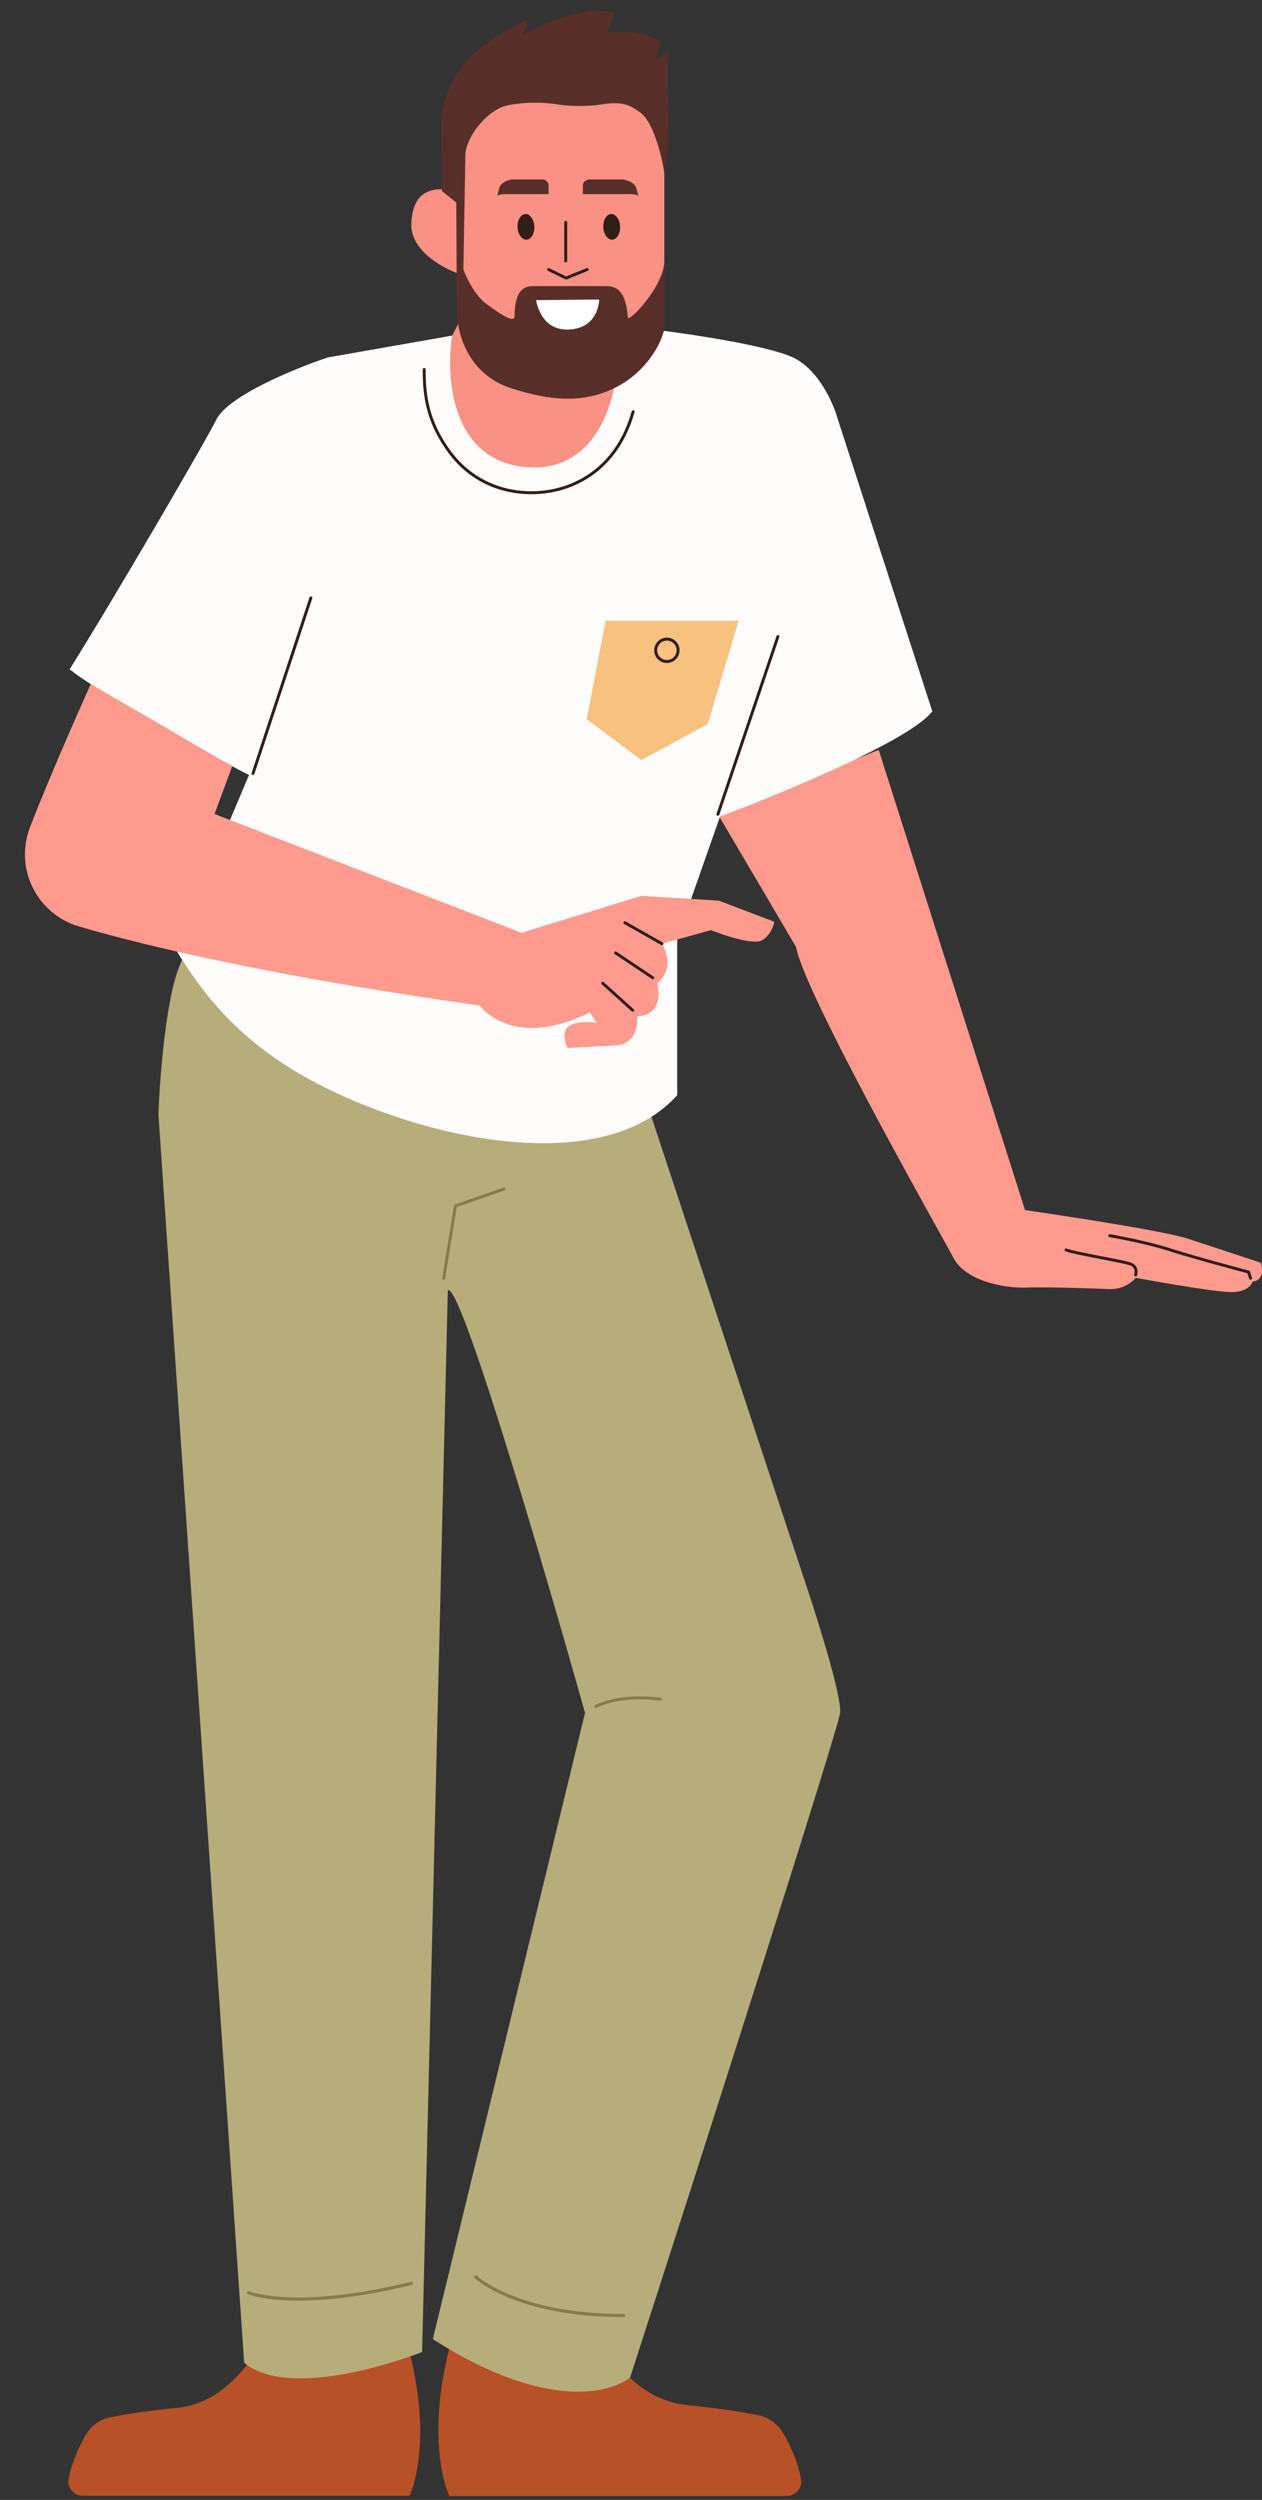 <svg width="299" height="592" viewBox="0 0 299 592" fill="none" xmlns="http://www.w3.org/2000/svg">
<rect x="0" y="0" width="299" height="592" fill="#333333" stroke="none"/>
<path d="M106.474 556.034C100.599 579.216 106.474 591.084 106.474 591.084H186.381C188.519 591.084 190.169 589.117 189.773 586.991C189.008 582.846 187.146 578.965 185.628 576.298C184.321 574.015 182.117 572.404 179.543 571.902C176.163 571.242 170.566 570.318 162.975 569.566C149.761 568.272 143.899 556.034 143.899 556.034C143.899 556.034 136.163 553.936 132.916 561.777C132.916 561.777 125.761 562.926 119.213 560.417C113.998 558.424 106.474 556.034 106.474 556.034Z" fill="#B85028"/>
<path d="M62.164 554.436C62.164 554.436 55.048 568.891 42.243 570.158C34.89 570.884 29.464 571.782 26.177 572.416C23.682 572.904 21.543 574.449 20.276 576.68C18.797 579.267 17.002 583.029 16.263 587.043C15.88 589.102 17.464 591.016 19.55 591.016H97.028C97.028 591.016 102.718 579.505 97.028 557.036L62.164 554.436Z" fill="#B85028"/>
<path d="M208.185 177.59L242.851 286.557C242.851 286.557 274.917 291.191 281.438 293.329C287.96 295.468 298.706 299.032 298.706 299.032C298.706 299.032 300.118 303.125 296.765 303.481C296.765 303.481 296.237 305.791 292.184 305.976C288.131 306.148 269.108 302.597 269.108 302.597C269.108 302.597 266.825 305.448 262.772 305.263C258.719 305.079 247.802 304.735 242.864 304.907C237.927 305.079 228.766 303.31 225.954 297.963C223.142 292.617 190.72 235.64 188.607 224.247L170.094 192.826L208.185 177.59Z" fill="#FF9B8E"/>
<path d="M269.056 301.923C269.056 301.923 269.716 299.97 267.775 299.296C265.835 298.623 254.6 296.801 252.581 295.996" stroke="#311E17" stroke-width="0.7" stroke-miterlimit="10" stroke-linecap="round" stroke-linejoin="round"/>
<path d="M262.93 292.617C262.93 292.617 271.273 294.043 277.32 295.997C283.366 297.95 295.814 301.224 295.814 301.224L296.29 302.703" stroke="#311E17" stroke-width="0.7" stroke-miterlimit="10" stroke-linecap="round" stroke-linejoin="round"/>
<path d="M191.424 376.679L151.81 256.819L44.647 225.33C39.771 229.393 37.875 254.279 37.537 263.929L57.852 559.516C67.603 567.642 91.203 560.362 100.006 556.976L106.101 305.575C108.945 303.137 128.955 371.261 138.605 405.628L102.545 553.929C127.939 570.181 143.514 567.303 149.27 563.071C166.708 509.235 198.636 409.284 199.043 405.628C199.449 401.971 194.133 384.805 191.424 376.679Z" fill="#B7AD7B"/>
<path d="M112.703 539.199C112.703 539.199 122.353 548.341 147.747 548.341" stroke="#867C4A" stroke-width="0.75" stroke-miterlimit="10" stroke-linecap="round" stroke-linejoin="round"/>
<path d="M58.868 542.942C58.868 542.942 69.718 547.482 97.467 540.723" stroke="#867C4A" stroke-width="0.75" stroke-miterlimit="10" stroke-linecap="round" stroke-linejoin="round"/>
<path d="M156.381 402.375C156.381 402.375 147.528 401.002 141.145 404.104" stroke="#867C4A" stroke-width="0.7" stroke-miterlimit="10" stroke-linecap="round" stroke-linejoin="round"/>
<path d="M119.382 281.562L107.897 285.589L105.112 302.75" stroke="#867C4A" stroke-width="0.7" stroke-miterlimit="10" stroke-linecap="round" stroke-linejoin="round"/>
<path d="M77.659 84.647L115.242 78.045H154.857C163.322 79.061 181.775 81.803 187.869 84.647C193.964 87.492 197.519 95.651 198.535 99.376L220.881 168.448C215.6 175.355 185.161 187.916 170.601 193.334L160.444 222.283V259.358C146.223 275.103 116.163 272.545 90.864 263.421C59.883 252.248 49.218 237.012 41.6 224.822L59.001 183.501C57.308 182.824 49.231 178.282 39.501 172.501C29.401 166.501 21.5 162.501 16.5 158.501C26.997 141.741 48.405 105.064 51.249 99.376C54.093 93.688 70.041 87.187 77.659 84.647Z" fill="#FFFCFC"/>
<path d="M21.501 161.999C21.501 161.999 12.161 182.729 7.087 195.982C3.372 205.699 8.769 216.485 18.754 219.4C35.197 224.203 64.751 231.219 113.652 238.126C113.652 238.126 121.263 248.904 139.713 239.746L141.408 242.191C141.408 242.191 136.401 241.45 134.565 243.202C132.729 244.955 134.46 248.182 134.46 248.182L146.255 247.534C146.255 247.534 151.339 247.356 150.971 240.618C150.971 240.618 157.355 241.196 155.769 232.81C155.769 232.81 160.394 229.524 156.833 223.485L168.434 220.263C168.434 220.263 178.382 224.278 180.78 222.536C183.178 220.793 183.433 218.274 183.433 218.274L170.312 213.287L151.928 212.146L123.568 220.887L50.822 192.763L55.001 181.499" fill="#FF9B8E"/>
<path d="M148.064 218.508L156.833 223.484" stroke="#311E17" stroke-width="0.7" stroke-miterlimit="10" stroke-linecap="round" stroke-linejoin="round"/>
<path d="M145.851 225.656L154.661 231.547" stroke="#311E17" stroke-width="0.7" stroke-miterlimit="10" stroke-linecap="round" stroke-linejoin="round"/>
<path d="M142.801 232.832L149.915 239.254" stroke="#311E17" stroke-width="0.7" stroke-miterlimit="10" stroke-linecap="round" stroke-linejoin="round"/>
<path d="M175 147H143.5L139 170.328L151.938 180L167.688 171.466L175 147Z" fill="#F7C17F"/>
<path d="M73.656 141.577L59.946 183.16" stroke="#311E17" stroke-width="0.7" stroke-miterlimit="10" stroke-linecap="round" stroke-linejoin="round"/>
<path d="M184.311 150.734L170.094 192.825" stroke="#311E17" stroke-width="0.7" stroke-miterlimit="10" stroke-linecap="round" stroke-linejoin="round"/>
<path d="M107.116 79.568L113.719 66.363L146.223 86.171C145.885 95.143 140.941 112.58 123.876 110.549C106.812 108.517 105.593 89.049 107.116 79.568Z" fill="#F99285"/>
<circle cx="158" cy="154" r="2.65" stroke="#311E17" stroke-width="0.7"/>
<path d="M100.5 87.5C100.501 93.5 101.138 99.687 106.5 107C112 114.5 120.544 117.495 129 116.5C137.5 115.5 146.5 110 150 97.5" stroke="#311E17" stroke-width="0.7" stroke-linecap="round"/>
<path d="M157.396 67.882L157.396 30.806L157.396 26.236L152.317 20.916L125.331 20.917L109.732 27.192L108.714 45.956C107.116 45.028 104.748 44.476 102.545 45.028C100.514 45.537 97.844 46.723 97.466 52.647C97.026 59.552 105.388 63.638 108.714 64.836C108.246 73.457 114.913 91.051 135.199 92.152C151.427 93.032 156.511 74.498 157.396 67.882Z" fill="#F99285"/>
<path d="M139.113 63.818L134.13 65.85L129.971 63.818" stroke="#311E17" stroke-width="0.7" stroke-miterlimit="10" stroke-linecap="round" stroke-linejoin="round"/>
<path d="M134.034 52.645V61.786" stroke="#311E17" stroke-width="0.7" stroke-miterlimit="10" stroke-linecap="round" stroke-linejoin="round"/>
<path d="M126.601 53.625C126.521 51.945 125.564 50.626 124.465 50.679C123.366 50.731 122.54 52.136 122.621 53.816C122.701 55.496 123.658 56.815 124.757 56.762C125.856 56.709 126.682 55.305 126.601 53.625Z" fill="#311E17"/>
<path d="M146.917 53.625C146.836 51.945 145.88 50.626 144.78 50.679C143.681 50.731 142.856 52.136 142.936 53.816C143.017 55.496 143.973 56.815 145.072 56.762C146.171 56.709 146.997 55.305 146.917 53.625Z" fill="#311E17"/>
<path d="M138.097 45.391V43.649C138.188 43.262 138.647 42.488 139.747 42.488H147.45C148.367 42.585 150.311 43.127 150.751 44.52L151.28 46.473C151.295 46.501 151.302 46.528 151.302 46.551L151.28 46.473C151.175 46.269 150.647 45.971 149.101 45.971H138.097V45.391Z" fill="#582F28"/>
<path d="M129.971 45.391V43.649C129.886 43.262 129.463 42.488 128.447 42.488H121.337C120.49 42.585 118.696 43.127 118.289 44.52L117.801 46.473C117.788 46.501 117.782 46.528 117.782 46.551L117.801 46.473C117.899 46.269 118.386 45.971 119.813 45.971H129.971V45.391Z" fill="#582F28"/>
<path d="M109.791 63.828L110.263 36.388C110.671 32.33 114.957 26.743 119.305 25.219C120.984 24.631 126.416 23.84 132.002 24.712C137.589 25.583 142.668 24.712 142.668 24.712C147.267 23.995 149.101 24.712 151.81 26.743C154.518 28.774 156.601 35.791 157.396 40.964C157.904 36.901 158.412 33.709 158.412 29.282C158.412 26.007 158.068 14.62 158.375 12.093L155.197 14.412L156.459 9.903C152.94 7.27 146.596 7.333 143.864 7.694L145.633 3.212C140.063 0.875 128.892 5.525 124.003 8.141L125.21 4.647C124.177 4.93 120.631 6.534 114.709 10.689C108.787 14.844 104.696 22.173 104.535 29.465L104.696 45.241L108.109 47.969L108.227 73.916C108.598 82.074 112.985 89.322 120.984 91.901C129.971 94.799 137.965 95.773 145.916 91.728C153.866 87.684 157.259 80.067 157.396 77.531L157.396 61.787C157.396 67.755 148.864 76.515 148.762 75.166C148.207 67.755 145.207 67.755 143.176 67.755L126.416 67.755C124.384 67.755 121.892 68.389 121.892 75.166C121.341 76.506 117.332 73.511 115.007 71.775L114.957 71.738C112.792 70.121 110.677 66.25 109.791 63.828Z" fill="#582F28"/>
<path d="M141.957 70.93L127.014 71.074C127.014 71.074 127.939 78.04 134.27 78.04C141.957 78.04 141.957 70.93 141.957 70.93Z" fill="white"/>
</svg>
